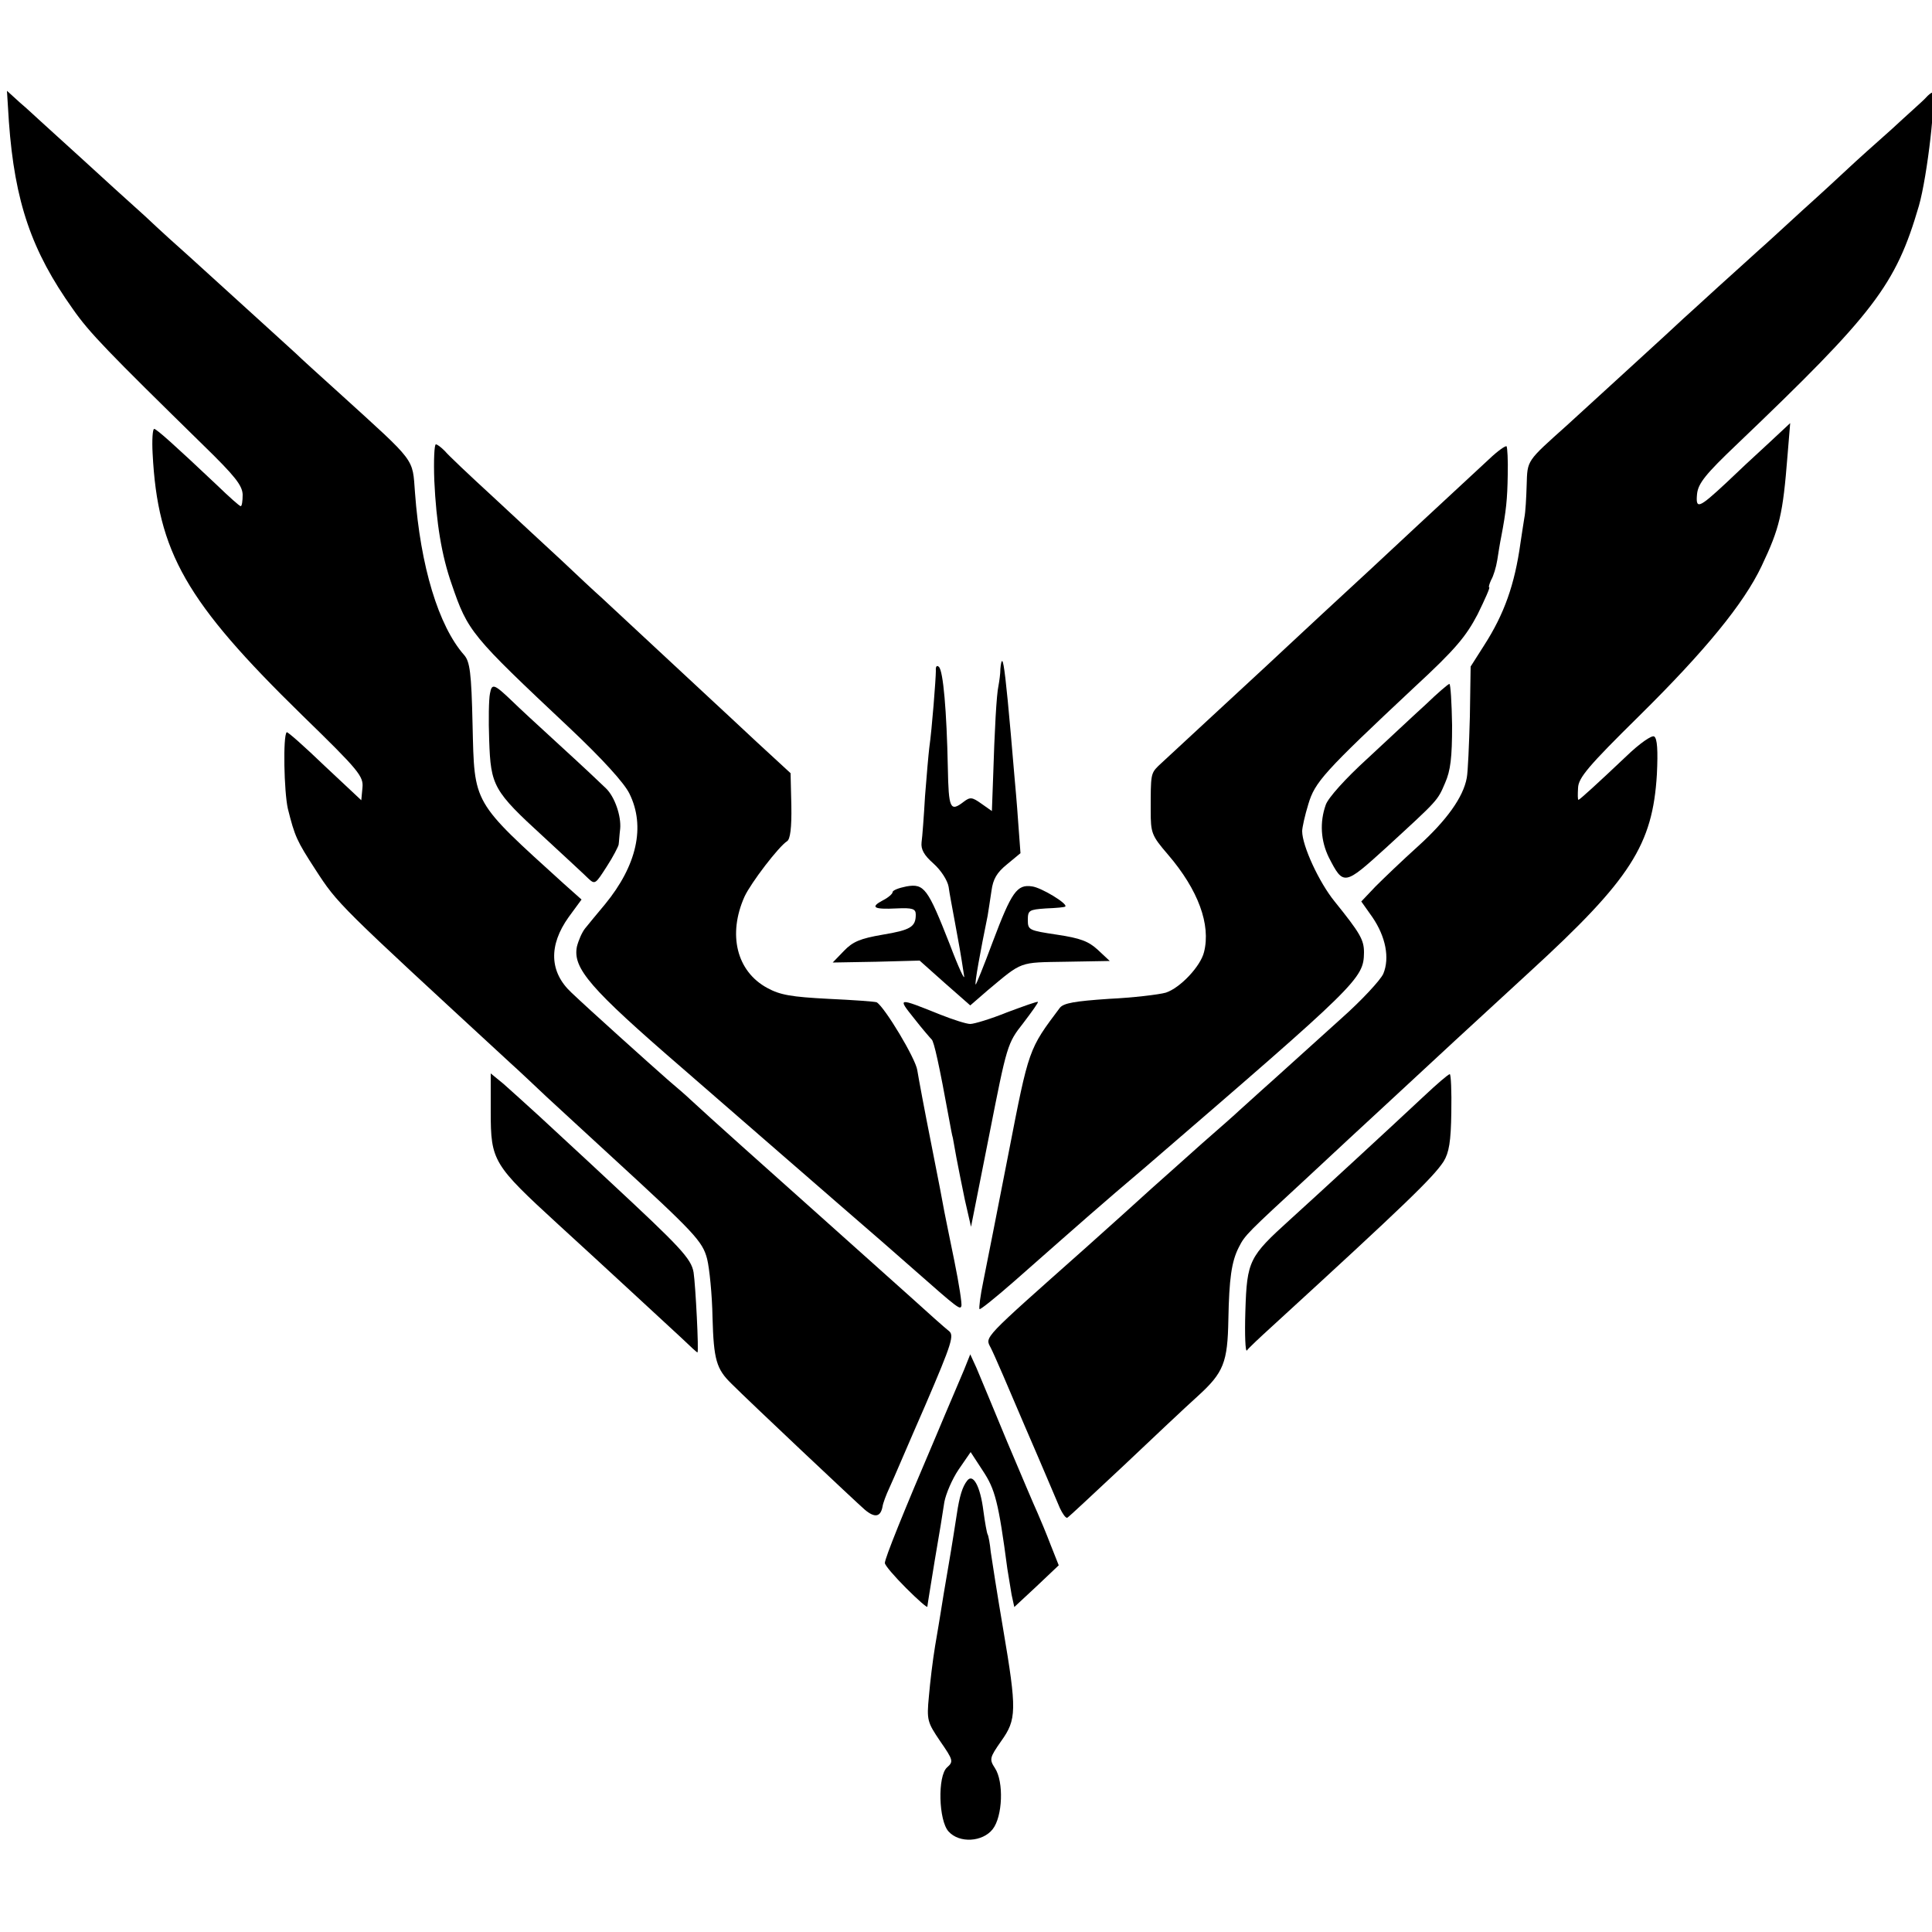 <?xml version="1.0" standalone="no"?>
<!DOCTYPE svg PUBLIC "-//W3C//DTD SVG 20010904//EN"
 "http://www.w3.org/TR/2001/REC-SVG-20010904/DTD/svg10.dtd">
<svg version="1.0" xmlns="http://www.w3.org/2000/svg"
 width="500pt" height="500pt" viewBox="0 0 500 500"
 preserveAspectRatio="xMidYMid meet">
<g transform="translate(0,500) scale(0.1,-0.1)"
fill="#000000" stroke="none">
<path d="M23 4685 c15 -208 59 -335 165 -484 43 -62 91 -111 339 -354 81 -79
100 -103 101 -127 0 -17 -2 -30 -5 -30 -3 0 -30 24 -61 54 -109 103 -157 146
-163 146 -4 0 -6 -29 -4 -64 13 -255 86 -383 387 -677 148 -144 159 -158 156
-188 l-3 -32 -95 89 c-52 50 -96 89 -98 87 -10 -9 -7 -154 3 -198 18 -72 23
-83 71 -157 59 -91 58 -89 508 -504 17 -15 58 -54 91 -85 34 -31 107 -99 164
-151 219 -201 239 -222 251 -268 6 -24 13 -93 14 -152 3 -109 10 -133 49 -171
47 -47 323 -307 345 -326 26 -22 41 -19 46 8 1 8 9 30 18 49 9 19 50 116 93
214 70 163 75 181 60 192 -9 7 -53 46 -98 87 -45 40 -152 136 -237 212 -129
115 -289 258 -334 300 -6 6 -31 28 -56 49 -49 43 -207 185 -251 227 -57 53
-60 122 -7 196 l33 45 -46 41 c-238 216 -231 204 -236 411 -3 136 -7 164 -22
181 -66 75 -113 229 -127 420 -7 91 5 75 -193 255 -52 47 -104 94 -115 105
-19 17 -73 67 -276 251 -25 22 -77 69 -115 105 -39 35 -113 102 -164 149 -52
47 -101 92 -110 100 -9 8 -31 29 -50 45 l-33 30 5 -80z"/>
<path d="M4984 4747 c-6 -7 -47 -43 -89 -82 -43 -38 -93 -83 -111 -100 -17
-16 -71 -66 -120 -110 -48 -44 -99 -91 -113 -103 -14 -13 -62 -56 -105 -95
-44 -40 -84 -77 -90 -82 -14 -14 -250 -229 -300 -275 -106 -95 -103 -90 -105
-155 -1 -33 -3 -71 -6 -85 -2 -14 -7 -43 -10 -65 -15 -108 -42 -184 -94 -265
l-35 -55 -2 -130 c-2 -71 -5 -143 -8 -158 -9 -50 -52 -110 -126 -177 -40 -36
-89 -83 -110 -104 l-37 -39 29 -41 c34 -50 45 -105 28 -146 -7 -16 -56 -69
-109 -116 -53 -48 -132 -119 -175 -158 -44 -39 -84 -76 -90 -81 -6 -6 -49 -44
-96 -85 -46 -41 -105 -94 -130 -116 -58 -53 -82 -74 -171 -154 -269 -239 -260
-229 -245 -258 8 -15 48 -108 90 -207 43 -99 82 -192 89 -208 7 -15 15 -26 19
-25 4 2 69 63 146 135 77 73 163 154 192 180 67 61 77 87 79 198 2 105 8 150
27 187 16 32 22 37 180 183 65 61 153 142 194 180 88 82 285 264 379 350 262
240 318 329 329 511 3 62 1 93 -7 98 -6 4 -38 -18 -73 -52 -74 -70 -120 -112
-123 -112 -2 0 -2 14 -1 31 1 26 26 56 159 187 170 168 270 290 316 387 47 99
55 134 67 285 l7 85 -59 -55 c-33 -30 -81 -75 -107 -100 -71 -66 -79 -69 -75
-28 3 27 22 51 103 128 356 340 411 412 471 617 22 76 47 294 33 293 -2 -1 -9
-6 -15 -13z"/>
<path d="M1124 3756 c5 -109 19 -194 45 -268 42 -123 50 -132 304 -371 87 -82
143 -144 156 -171 42 -85 19 -186 -63 -286 -21 -25 -44 -53 -52 -63 -8 -10
-17 -31 -21 -47 -11 -56 34 -108 270 -312 122 -106 236 -205 252 -219 17 -15
89 -77 160 -139 72 -62 159 -138 194 -169 111 -98 116 -101 119 -91 2 5 -6 57
-18 116 -12 59 -24 117 -26 128 -2 12 -17 91 -34 176 -17 85 -33 171 -36 190
-4 30 -84 163 -105 176 -4 2 -60 6 -125 9 -96 5 -125 10 -158 28 -80 43 -103
139 -59 237 17 36 88 129 110 143 8 5 12 34 11 92 l-2 84 -89 82 c-49 46 -101
94 -116 108 -159 148 -259 241 -285 265 -17 15 -63 58 -102 95 -39 36 -120
111 -179 166 -60 55 -116 108 -124 118 -9 9 -19 17 -23 17 -4 0 -6 -42 -4 -94z"/>
<path d="M3854 3812 c-22 -20 -102 -95 -179 -166 -77 -72 -189 -176 -250 -232
-60 -56 -126 -117 -145 -135 -48 -44 -259 -240 -282 -261 -20 -20 -20 -23 -20
-115 0 -59 2 -65 45 -115 78 -91 111 -181 93 -252 -9 -37 -62 -93 -99 -105
-18 -5 -84 -13 -147 -16 -89 -6 -117 -11 -127 -23 -81 -108 -80 -104 -133
-377 -28 -143 -57 -291 -65 -330 -8 -38 -12 -71 -10 -73 2 -2 43 31 92 74 185
163 221 195 339 295 551 475 563 486 564 554 0 33 -10 50 -76 132 -40 49 -84
144 -84 182 0 9 7 41 16 70 17 57 39 82 276 304 105 97 132 130 162 187 19 39
33 70 30 70 -2 0 0 8 5 19 6 10 13 33 16 52 3 19 7 45 10 59 13 68 16 98 17
161 1 38 -1 71 -3 74 -3 2 -23 -12 -45 -33z"/>
<path d="M2589 3269 c0 -13 -3 -33 -5 -44 -5 -22 -10 -112 -14 -242 l-3 -82
-27 19 c-24 17 -29 18 -46 5 -35 -27 -39 -18 -41 88 -3 148 -12 250 -23 261
-5 5 -9 2 -8 -10 0 -20 -10 -150 -17 -199 -2 -16 -7 -73 -11 -125 -3 -52 -7
-106 -9 -120 -2 -18 6 -33 31 -55 19 -17 36 -43 39 -60 2 -16 10 -57 16 -90
11 -59 15 -81 24 -140 3 -16 -14 20 -37 81 -57 145 -66 158 -112 150 -20 -4
-36 -10 -36 -15 0 -4 -11 -14 -25 -21 -34 -18 -24 -24 35 -21 42 2 50 -1 50
-16 0 -32 -14 -40 -86 -52 -58 -10 -77 -18 -100 -42 l-29 -30 113 2 112 3 65
-58 66 -58 45 39 c91 76 80 72 202 74 l114 2 -31 29 c-24 22 -45 30 -105 39
-73 11 -76 12 -76 38 0 25 3 27 47 30 26 1 49 3 50 5 7 7 -62 49 -86 52 -39 6
-53 -14 -102 -144 -23 -62 -43 -111 -44 -110 -3 3 12 85 31 178 2 14 7 43 10
65 4 30 14 47 40 68 l35 29 -6 81 c-3 45 -8 100 -10 122 -2 22 -6 69 -9 105
-12 136 -18 185 -22 189 -2 2 -4 -7 -5 -20z"/>
<path d="M1268 3205 c-3 -14 -4 -68 -2 -121 4 -118 11 -131 141 -250 53 -49
105 -97 115 -107 18 -17 19 -15 48 30 17 26 30 52 31 57 1 6 2 25 4 41 3 33
-14 83 -37 105 -8 8 -61 58 -118 110 -57 52 -113 104 -124 115 -48 46 -53 47
-58 20z"/>
<path d="M3690 3177 c-31 -28 -99 -92 -152 -141 -56 -51 -101 -101 -107 -119
-16 -45 -13 -93 8 -136 38 -74 40 -73 148 25 135 124 133 121 153 168 14 32
18 65 18 149 -1 59 -4 107 -7 107 -3 0 -31 -24 -61 -53z"/>
<path d="M2366 2364 c21 -27 42 -51 45 -54 6 -4 20 -68 45 -205 4 -22 8 -44
10 -50 1 -5 5 -28 9 -50 4 -22 14 -71 22 -110 l16 -70 47 237 c46 234 47 238
88 290 22 29 40 54 38 55 -1 2 -37 -11 -80 -27 -42 -17 -85 -30 -95 -30 -10 0
-44 11 -77 24 -112 45 -112 45 -68 -10z"/>
<path d="M1270 2123 c0 -128 6 -137 176 -293 114 -104 280 -258 317 -292 22
-21 40 -38 42 -38 4 0 -5 175 -10 207 -6 36 -35 66 -220 238 -65 61 -146 135
-179 166 -34 31 -76 69 -93 84 l-33 27 0 -99z"/>
<path d="M3684 2162 c-93 -87 -271 -251 -345 -318 -106 -96 -112 -106 -116
-237 -2 -62 0 -107 4 -102 4 6 35 35 68 65 343 314 414 383 441 424 14 23 19
51 20 128 1 54 -1 98 -4 98 -4 0 -34 -26 -68 -58z"/>
<path d="M2495 1455 c-9 -22 -42 -98 -72 -170 -86 -201 -133 -318 -133 -330 0
-6 25 -35 55 -65 30 -30 55 -52 55 -48 0 3 9 57 19 119 11 63 22 131 25 152 4
21 20 59 37 84 l31 45 32 -49 c31 -47 40 -79 63 -253 3 -19 8 -49 11 -67 l7
-32 58 54 57 54 -21 53 c-11 29 -27 67 -34 83 -8 17 -43 100 -79 185 -35 85
-71 171 -79 190 l-16 35 -16 -40z"/>
<path d="M2503 1168 c-12 -15 -20 -40 -27 -88 -3 -19 -12 -78 -21 -130 -9 -52
-18 -106 -20 -120 -2 -14 -9 -54 -15 -90 -6 -36 -13 -94 -16 -130 -6 -62 -4
-67 29 -116 34 -49 35 -53 18 -68 -25 -22 -22 -138 4 -166 28 -31 88 -27 114
6 26 33 29 123 6 158 -15 23 -14 27 16 70 40 56 41 79 5 291 -15 88 -29 178
-32 199 -2 21 -6 42 -8 45 -2 3 -7 31 -11 61 -8 64 -27 98 -42 78z"/>
</g>
</svg>

